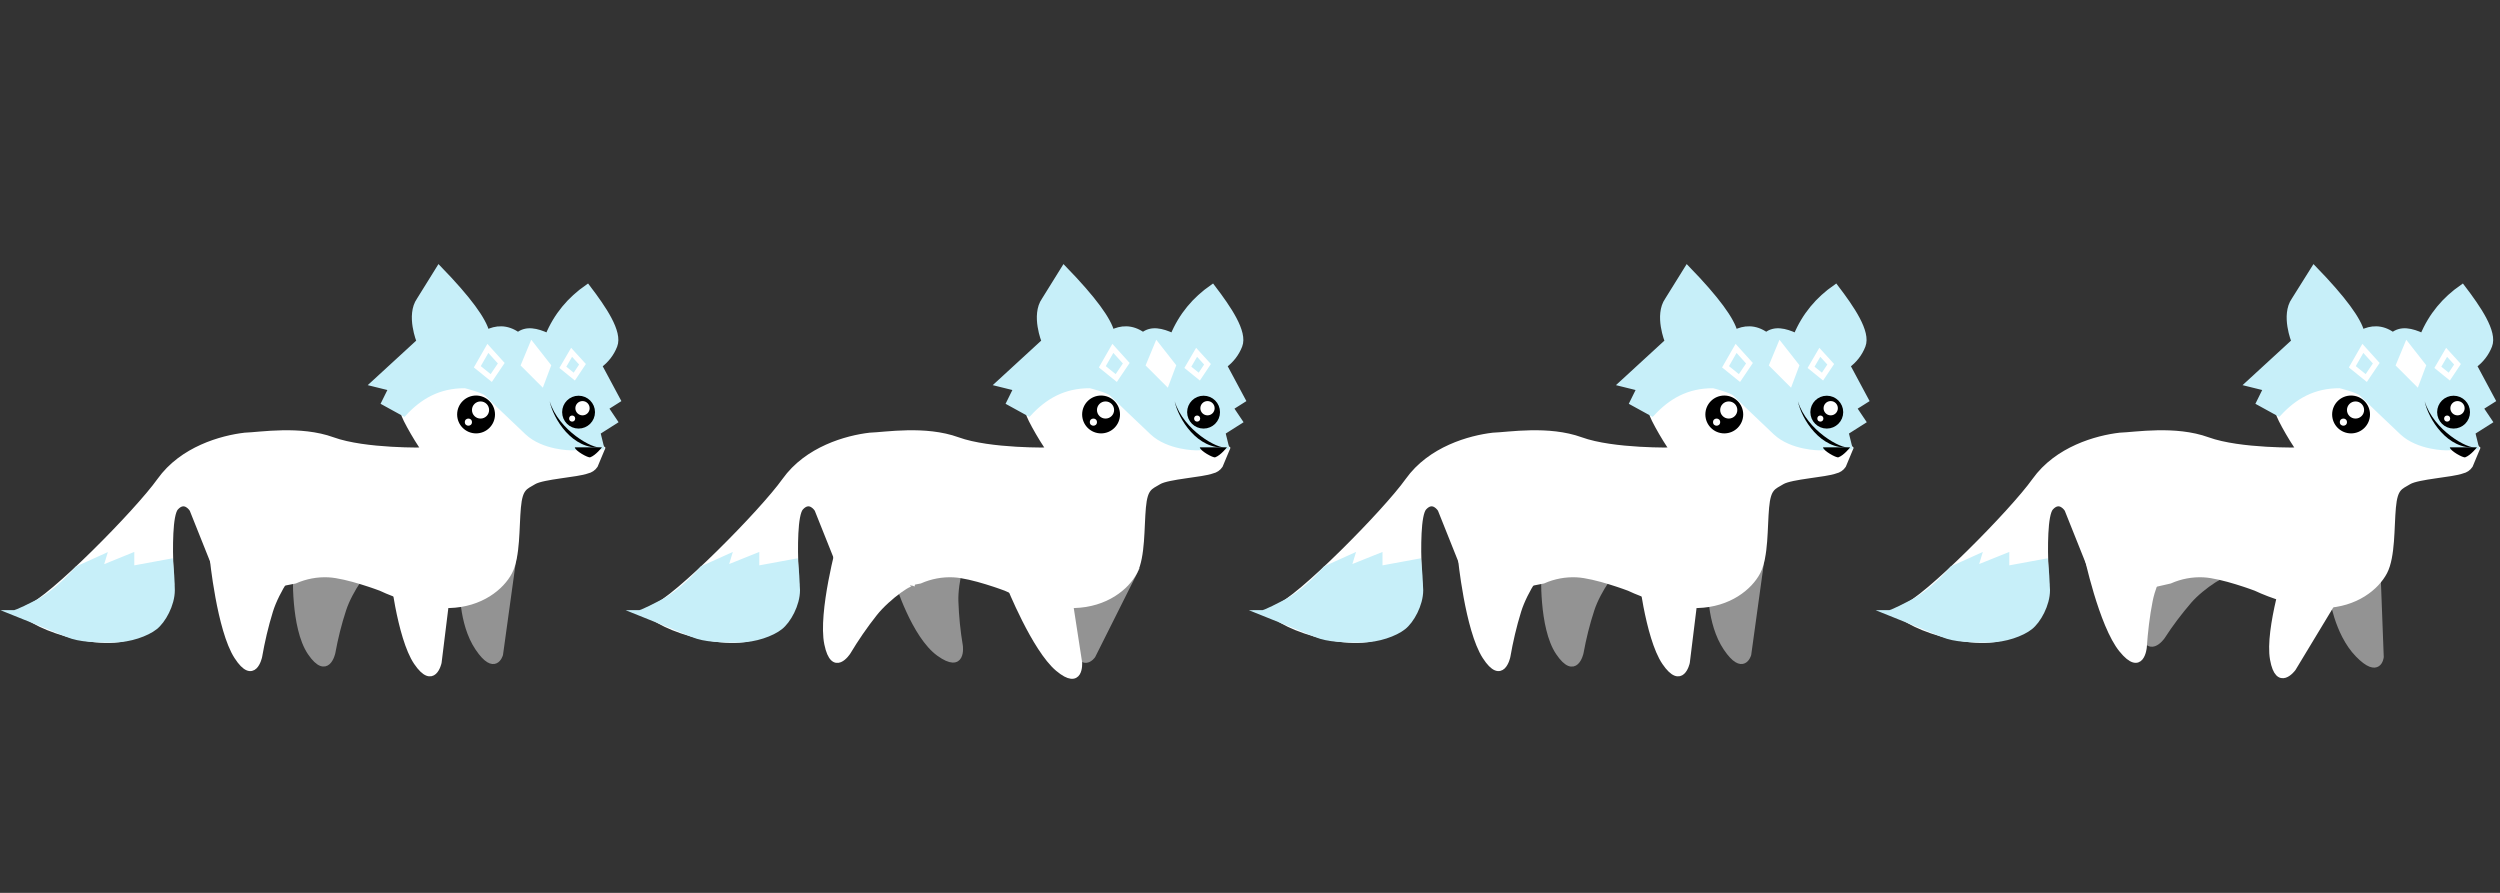 <?xml version="1.0" encoding="utf-8"?>
<!-- Generator: Adobe Illustrator 22.1.0, SVG Export Plug-In . SVG Version: 6.00 Build 0)  -->
<svg version="1.1" xmlns="http://www.w3.org/2000/svg" xmlns:xlink="http://www.w3.org/1999/xlink" x="0px" y="0px"
	 viewBox="0 0 1400 500" style="enable-background:new 0 0 1400 500;" xml:space="preserve">
<rect x="0" y="0" width="1400" height="500" fill="#333333" stroke="none"/>
<style type="text/css">
	.st0{fill:#D66363;stroke:#000000;stroke-miterlimit:10;}
	.st1{fill:#939393;stroke:#939393;stroke-width:3;stroke-miterlimit:10;}
	.st2{fill:#FFFFFF;stroke:#FFFFFF;stroke-width:3;stroke-miterlimit:10;}
	.st3{fill:#C7EFF9;stroke:#C7EFF9;stroke-width:3;stroke-miterlimit:10;}
	.st4{stroke:#000000;stroke-width:3;stroke-miterlimit:10;}
	.st5{fill:#FFFFFF;}
	.st6{fill:none;stroke:#FFFFFF;stroke-width:3;stroke-miterlimit:10;}
</style>
<g id="Layer_1_copy_4">
	<rect y="-578" class="st0" width="350" height="500"/>
	<g id="Layer_2_1_">
	</g>
	<g id="Layer_1_1_">
		<title>foxy</title>
		<g id="Layer_3_4_">
			<g id="Layer_10_4_">
				<path class="st1" d="M165.6-258c0,0-1.5,31.3,8.1,45.5c9.6,14.1,12.6,0,12.6,0c1.5-8.2,3.5-16.3,6.1-24.2
					c3.5-10.8,13.9-25.3,13.9-21"/>
				<path class="st1" d="M259-250.4c0,0-1,21.2,8.6,35.4c9.6,14.1,12.6,3.5,12.6,3.5l7.6-55"/>
			</g>
			<g id="Layer_5_4_">
				<path class="st2" d="M226.2-346.4c-1,0.6,10.9,21.1,11.9,20.5c0,0-33.6,0.8-51.8-5.8s-40.4-2.8-49.2-2.5
					c-12.9,1.5-35.1,7.6-47.7,25.3c-12.6,17.7-61.1,66.7-73.7,71.2c-12.6,4.5,36.4,24.7,57.1,16.2c20.7-8.6,21.4-16.9,23.2-29.3
					c0,0-0.3-3.5-0.4-8.6c-0.4-11.4-0.6-30.5,2.9-34.3c5.1-5.6,9.1,1,9.1,1l13.1,32.8l2.3,15.5l42.2-8.3c5.9-2.6,12.3-3.8,18.7-3.5
					c10.6,0.5,29.3,7.6,29.3,7.6s20.7,10.1,38.4,9.6s29.3-10.1,33.8-18.7c4.5-8.6,3.8-25.4,4.8-36.1c1-11.1,3.8-11.4,8.8-14.4
					c5.1-3,24.2-4,29.8-6.1c1.9-0.4,3.5-1.5,4.5-3l4-9.6c-35.4-35.4-96-39.9-96-39.9L226.2-346.4z"/>
			</g>
			<path class="st3" d="M272.6-391.8c-1.8-7.1-10-18.6-26.8-35.9L234.8-410c-6,8.5,0,23.2,0,23.2L209-363.1l10.1,2.5l-4,8.1
				l11.1,6.1c8.7-9.4,19.3-15.8,34.3-15.7c0,0,10.1,2.5,12.1,4.5c2,2,13.6,13.1,22.7,21.7c9.1,8.6,24.7,8.6,24.7,8.6l16.7-0.5
				l-2-8.1l9.6-6.1l-5.1-7.6l6.8-4.3l-10.4-19.4c3.9-2.8,6.9-6.7,8.6-11.1c3-7.6-6.2-21-15.2-32.8c-9.8,6.8-17.4,15.7-22.2,27.3
				c-6.3-2.9-12.1-4.2-16.7-0.5C283.7-395,277.6-394.3,272.6-391.8z"/>
			<g id="Layer_7_4_">
				<circle class="st4" cx="266.6" cy="-345.9" r="9.1"/>
				<circle class="st5" cx="269.1" cy="-348.4" r="4.8"/>
				<ellipse class="st5" cx="262.3" cy="-341.6" rx="2" ry="2"/>
				<circle class="st4" cx="324" cy="-347.2" r="7.7"/>
				<circle class="st5" cx="326.2" cy="-349.4" r="4"/>
				<circle class="st5" cx="320.4" cy="-343.6" r="1.7"/>
				<path d="M321.9-327.5c0.1,1.9,7.4,6,8.6,5.6c3.1-1.1,6.6-5.6,6.6-5.6H321.9z"/>
				<polygon class="st2" points="297.9,-384.8 293.3,-373.7 303.4,-363.6 307,-373.2 				"/>
				<polygon class="st6" points="280.7,-374.6 273.2,-382.9 267.3,-372.6 275.1,-366.3 				"/>
				<polygon class="st6" points="326.2,-374 320.1,-380.7 315.2,-372.3 321.6,-367.1 				"/>
				<path d="M336.6-327.5c-4.3,1.2-23.7-9.3-28.8-25.8C309.8-343.6,320.5-325.9,336.6-327.5z"/>
			</g>
		</g>
		<g id="Layer_12_4_">
			<path class="st3" d="M95.4-263.6l-21.7,4v-7.1L56-259.5l2-6.6l-14.6,6.6c0,0-10.6,12.6-22.2,18.7S8-234.8,8-234.8
				s22.7,9.1,29.8,12.1c7.1,3,16.7,3,25.8,3s18.7-3.5,23.2-7.1c4.5-3.5,9.6-12.6,9.6-20.7C96.3-252.8,96-258.2,95.4-263.6z"/>
		</g>
		<g id="Layer_9_4_">
			<path class="st2" d="M219.6-259.5c0,0,4,38.4,13.6,52.5c9.6,14.1,12.6,0,12.6,0l6.1-49.5"/>
			<path class="st2" d="M118.9-265.8c0,0,4,40.5,13.7,55.5s12.7,0,12.7,0c1.5-8.6,3.5-17.2,6.1-25.6c3.5-11.4,13.9-26.7,13.9-22.2"
				/>
		</g>
	</g>
	<g id="Layer_1_4_">
		<title>foxy</title>
		<g id="Layer_3_5_">
			<g id="Layer_10_5_">
				<path class="st1" d="M165.6,320c0,0-1.5,31.3,8.1,45.5c9.6,14.1,12.6,0,12.6,0c1.5-8.2,3.5-16.3,6.1-24.2
					c3.5-10.8,13.9-25.3,13.9-21"/>
				<path class="st1" d="M259,327.6c0,0-1,21.2,8.6,35.4s12.6,3.5,12.6,3.5l7.6-55"/>
			</g>
			<g id="Layer_5_5_">
				<path class="st2" d="M226.2,231.6c-1,0.6,10.9,21.1,11.9,20.5c0,0-33.6,0.8-51.8-5.8c-18.2-6.6-40.4-2.8-49.2-2.5
					c-12.9,1.5-35.1,7.6-47.7,25.3s-61.1,66.7-73.7,71.2c-12.6,4.5,36.4,24.7,57.1,16.2c20.7-8.6,21.4-16.9,23.2-29.3
					c0,0-0.3-3.5-0.4-8.6c-0.4-11.4-0.6-30.5,2.9-34.3c5.1-5.6,9.1,1,9.1,1l13.1,32.8l2.3,15.5l42.2-8.3c5.9-2.6,12.3-3.8,18.7-3.5
					c10.6,0.5,29.3,7.6,29.3,7.6s20.7,10.1,38.4,9.6c17.7-0.5,29.3-10.1,33.8-18.7c4.5-8.6,3.8-25.4,4.8-36.1
					c1-11.1,3.8-11.4,8.8-14.4c5.1-3,24.2-4,29.8-6.1c1.9-0.4,3.5-1.5,4.5-3l4-9.6c-35.4-35.4-96-39.9-96-39.9L226.2,231.6z"/>
			</g>
			<path class="st3" d="M272.6,186.2c-1.8-7.1-10-18.6-26.8-35.9L234.8,168c-6,8.5,0,23.2,0,23.2L209,214.9l10.1,2.5l-4,8.1
				l11.1,6.1c8.7-9.4,19.3-15.8,34.3-15.7c0,0,10.1,2.5,12.1,4.5c2,2,13.6,13.1,22.7,21.7c9.1,8.6,24.7,8.6,24.7,8.6l16.7-0.5
				l-2-8.1l9.6-6.1l-5.1-7.6l6.8-4.3l-10.4-19.4c3.9-2.8,6.9-6.7,8.6-11.1c3-7.6-6.2-21-15.2-32.8c-9.8,6.8-17.4,15.7-22.2,27.3
				c-6.3-2.9-12.1-4.2-16.7-0.5C283.7,183,277.6,183.7,272.6,186.2z"/>
			<g id="Layer_7_5_">
				<circle class="st4" cx="266.6" cy="232.1" r="9.1"/>
				<circle class="st5" cx="269.1" cy="229.6" r="4.8"/>
				<ellipse class="st5" cx="262.3" cy="236.4" rx="2" ry="2"/>
				<circle class="st4" cx="324" cy="230.8" r="7.7"/>
				<circle class="st5" cx="326.2" cy="228.6" r="4"/>
				<circle class="st5" cx="320.4" cy="234.4" r="1.7"/>
				<path d="M321.9,250.5c0.1,1.9,7.4,6,8.6,5.6c3.1-1.1,6.6-5.6,6.6-5.6H321.9z"/>
				<polygon class="st2" points="297.9,193.2 293.3,204.3 303.4,214.4 307,204.8 				"/>
				<polygon class="st6" points="280.7,203.4 273.2,195.1 267.3,205.4 275.1,211.7 				"/>
				<polygon class="st6" points="326.2,204 320.1,197.3 315.2,205.7 321.6,210.9 				"/>
				<path d="M336.6,250.5c-4.3,1.2-23.7-9.3-28.8-25.8C309.8,234.4,320.5,252.1,336.6,250.5z"/>
			</g>
		</g>
		<g id="Layer_12_5_">
			<path class="st3" d="M95.4,314.4l-21.7,4v-7.1L56,318.5l2-6.6l-14.6,6.6c0,0-10.6,12.6-22.2,18.7C9.5,343.2,8,343.2,8,343.2
				s22.7,9.1,29.8,12.1c7.1,3,16.7,3,25.8,3s18.7-3.5,23.2-7.1c4.5-3.5,9.6-12.6,9.6-20.7C96.3,325.2,96,319.8,95.4,314.4z"/>
		</g>
		<g id="Layer_9_5_">
			<path class="st2" d="M219.6,318.5c0,0,4,38.4,13.6,52.5c9.6,14.1,12.6,0,12.6,0l6.1-49.5"/>
			<path class="st2" d="M118.9,312.2c0,0,4,40.5,13.7,55.5c9.6,14.9,12.7,0,12.7,0c1.5-8.6,3.5-17.2,6.1-25.6
				c3.5-11.4,13.9-26.7,13.9-22.2"/>
		</g>
	</g>
</g>
<g id="Layer_1_copy_2">
	<rect y="-578" class="st0" width="350" height="500"/>
	<g id="Layer_2_3_">
	</g>
	<g id="Layer_1_2_">
		<title>foxy</title>
		<g id="Layer_3_2_">
			<g id="Layer_10_2_">
				<path class="st1" d="M152.7-252c0,0,9.2,30,23.1,40c13.8,10,11.9-4.3,11.9-4.3c-1.4-8.2-2.2-16.5-2.5-24.9
					c-0.4-11.3,4.5-28.5,5.9-24.4"/>
				<path class="st1" d="M254.5-254.4c0,0-7.8,19.8-3.3,36.2c4.5,16.5,10.8,7.4,10.8,7.4l24.9-49.7"/>
			</g>
			<g id="Layer_5_2_">
				<path class="st2" d="M226.2-346.4c-1,0.6,10.9,21.1,11.9,20.5c0,0-33.6,0.8-51.8-5.8s-40.4-2.8-49.2-2.5
					c-12.9,1.5-35.1,7.6-47.7,25.3c-12.6,17.7-61.1,66.7-73.7,71.2c-12.6,4.5,36.4,24.7,57.1,16.2c20.7-8.6,21.4-16.9,23.2-29.3
					c0,0-0.3-3.5-0.4-8.6c-0.4-11.4-0.6-30.5,2.9-34.3c5.1-5.6,9.1,1,9.1,1l13.1,32.8l2.3,15.5l42.2-8.3c5.9-2.6,12.3-3.8,18.7-3.5
					c10.6,0.5,29.3,7.6,29.3,7.6s20.7,10.1,38.4,9.6s29.3-10.1,33.8-18.7c4.5-8.6,3.8-25.4,4.8-36.1c1-11.1,3.8-11.4,8.8-14.4
					c5.1-3,24.2-4,29.8-6.1c1.9-0.4,3.5-1.5,4.5-3l4-9.6c-35.4-35.4-96-39.9-96-39.9L226.2-346.4z"/>
			</g>
			<path class="st3" d="M272.6-391.8c-1.8-7.1-10-18.6-26.8-35.9L234.8-410c-6,8.5,0,23.2,0,23.2L209-363.1l10.1,2.5l-4,8.1
				l11.1,6.1c8.7-9.4,19.3-15.8,34.3-15.7c0,0,10.1,2.5,12.1,4.5c2,2,13.6,13.1,22.7,21.7c9.1,8.6,24.7,8.6,24.7,8.6l16.7-0.5
				l-2-8.1l9.6-6.1l-5.1-7.6l6.8-4.3l-10.4-19.4c3.9-2.8,6.9-6.7,8.6-11.1c3-7.6-6.2-21-15.2-32.8c-9.8,6.8-17.4,15.7-22.2,27.3
				c-6.3-2.9-12.1-4.2-16.7-0.5C283.7-395,277.6-394.3,272.6-391.8z"/>
			<g id="Layer_7_2_">
				<circle class="st4" cx="266.6" cy="-345.9" r="9.1"/>
				<circle class="st5" cx="269.1" cy="-348.4" r="4.8"/>
				<ellipse class="st5" cx="262.3" cy="-341.6" rx="2" ry="2"/>
				<circle class="st4" cx="324" cy="-347.2" r="7.7"/>
				<circle class="st5" cx="326.2" cy="-349.4" r="4"/>
				<circle class="st5" cx="320.4" cy="-343.6" r="1.7"/>
				<path d="M321.9-327.5c0.1,1.9,7.4,6,8.6,5.6c3.1-1.1,6.6-5.6,6.6-5.6H321.9z"/>
				<polygon class="st2" points="297.9,-384.8 293.3,-373.7 303.4,-363.6 307,-373.2 				"/>
				<polygon class="st6" points="280.7,-374.6 273.2,-382.9 267.3,-372.6 275.1,-366.3 				"/>
				<polygon class="st6" points="326.2,-374 320.1,-380.7 315.2,-372.3 321.6,-367.1 				"/>
				<path d="M336.6-327.5c-4.3,1.2-23.7-9.3-28.8-25.8C309.8-343.6,320.5-325.9,336.6-327.5z"/>
			</g>
		</g>
		<g id="Layer_12_2_">
			<path class="st3" d="M95.4-263.6l-21.7,4v-7.1L56-259.5l2-6.6l-14.6,6.6c0,0-10.6,12.6-22.2,18.7S8-234.8,8-234.8
				s22.7,9.1,29.8,12.1c7.1,3,16.7,3,25.8,3s18.7-3.5,23.2-7.1c4.5-3.5,9.6-12.6,9.6-20.7C96.3-252.8,96-258.2,95.4-263.6z"/>
		</g>
		<g id="Layer_9_2_">
			<path class="st2" d="M215-250.3c0,0,14.3,35.8,27.4,46.8c13.1,11,12.1-3.4,12.1-3.4l-7.6-49.3"/>
			<path class="st2" d="M120.3-274.1c0,0-10.8,39.2-7.2,56.7c3.6,17.4,11.8,4.6,11.8,4.6c4.5-7.5,9.5-14.8,14.9-21.6
				c7.4-9.4,22.6-19.9,21-15.7"/>
		</g>
	</g>
	<g id="Layer_1_6_">
		<title>foxy</title>
		<g id="Layer_3_6_">
			<g id="Layer_10_6_">
				<path class="st1" d="M502.7,326c0,0,9.2,30,23.1,40s11.9-4.3,11.9-4.3c-1.4-8.2-2.2-16.5-2.5-24.9c-0.4-11.3,4.5-28.5,5.9-24.4"
					/>
				<path class="st1" d="M604.5,323.6c0,0-7.8,19.8-3.3,36.2c4.5,16.5,10.8,7.4,10.8,7.4l24.9-49.7"/>
			</g>
			<g id="Layer_5_6_">
				<path class="st2" d="M576.2,231.6c-1,0.6,10.9,21.1,11.9,20.5c0,0-33.6,0.8-51.8-5.8c-18.2-6.6-40.4-2.8-49.2-2.5
					c-12.9,1.5-35.1,7.6-47.7,25.3s-61.1,66.7-73.7,71.2c-12.6,4.5,36.4,24.7,57.1,16.2c20.7-8.6,21.4-16.9,23.2-29.3
					c0,0-0.3-3.5-0.4-8.6c-0.4-11.4-0.6-30.5,2.9-34.3c5.1-5.6,9.1,1,9.1,1l13.1,32.8l2.3,15.5l42.2-8.3c5.9-2.6,12.3-3.8,18.7-3.5
					c10.6,0.5,29.3,7.6,29.3,7.6s20.7,10.1,38.4,9.6c17.7-0.5,29.3-10.1,33.8-18.7s3.8-25.4,4.8-36.1c1-11.1,3.8-11.4,8.8-14.4
					c5.1-3,24.2-4,29.8-6.1c1.9-0.4,3.5-1.5,4.5-3l4-9.6c-35.4-35.4-96-39.9-96-39.9L576.2,231.6z"/>
			</g>
			<path class="st3" d="M622.6,186.2c-1.8-7.1-10-18.6-26.8-35.9L584.8,168c-6,8.5,0,23.2,0,23.2L559,214.9l10.1,2.5l-4,8.1
				l11.1,6.1c8.7-9.4,19.3-15.8,34.3-15.7c0,0,10.1,2.5,12.1,4.5c2,2,13.6,13.1,22.7,21.7c9.1,8.6,24.7,8.6,24.7,8.6l16.7-0.5
				l-2-8.1l9.6-6.1l-5.1-7.6l6.8-4.3l-10.4-19.4c3.9-2.8,6.9-6.7,8.6-11.1c3-7.6-6.2-21-15.2-32.8c-9.8,6.8-17.4,15.7-22.2,27.3
				c-6.3-2.9-12.1-4.2-16.7-0.5C633.7,183,627.6,183.7,622.6,186.2z"/>
			<g id="Layer_7_6_">
				<circle class="st4" cx="616.6" cy="232.1" r="9.1"/>
				<circle class="st5" cx="619.1" cy="229.6" r="4.8"/>
				<ellipse class="st5" cx="612.3" cy="236.4" rx="2" ry="2"/>
				<circle class="st4" cx="674" cy="230.8" r="7.7"/>
				<circle class="st5" cx="676.2" cy="228.6" r="4"/>
				<circle class="st5" cx="670.4" cy="234.4" r="1.7"/>
				<path d="M671.9,250.5c0.1,1.9,7.4,6,8.6,5.6c3.1-1.1,6.6-5.6,6.6-5.6H671.9z"/>
				<polygon class="st2" points="647.9,193.2 643.3,204.3 653.4,214.4 657,204.8 				"/>
				<polygon class="st6" points="630.7,203.4 623.2,195.1 617.3,205.4 625.1,211.7 				"/>
				<polygon class="st6" points="676.2,204 670.1,197.3 665.2,205.7 671.6,210.9 				"/>
				<path d="M686.6,250.5c-4.3,1.2-23.7-9.3-28.8-25.8C659.8,234.4,670.5,252.1,686.6,250.5z"/>
			</g>
		</g>
		<g id="Layer_12_6_">
			<path class="st3" d="M445.4,314.4l-21.7,4v-7.1l-17.7,7.1l2-6.6l-14.6,6.6c0,0-10.6,12.6-22.2,18.7c-11.6,6.1-13.1,6.1-13.1,6.1
				s22.7,9.1,29.8,12.1c7.1,3,16.7,3,25.8,3c9.1,0,18.7-3.5,23.2-7.1c4.5-3.5,9.6-12.6,9.6-20.7C446.3,325.2,446,319.8,445.4,314.4z
				"/>
		</g>
		<g id="Layer_9_6_">
			<path class="st2" d="M565,327.7c0,0,14.3,35.8,27.4,46.8c13.1,11,12.1-3.4,12.1-3.4l-7.6-49.3"/>
			<path class="st2" d="M470.3,303.9c0,0-10.8,39.2-7.2,56.7c3.6,17.4,11.8,4.6,11.8,4.6c4.5-7.5,9.5-14.8,14.9-21.6
				c7.4-9.4,22.6-19.9,21-15.7"/>
		</g>
	</g>
</g>
<g id="Layer_1_copy_3">
	<rect y="-578" class="st0" width="350" height="500"/>
	<g id="Layer_2_4_">
	</g>
	<g id="Layer_1_5_">
		<title>foxy</title>
		<g id="Layer_3_3_">
			<g id="Layer_10_3_">
				<path class="st1" d="M165.6-258c0,0-1.5,31.3,8.1,45.5c9.6,14.1,12.6,0,12.6,0c1.5-8.2,3.5-16.3,6.1-24.2
					c3.5-10.8,13.9-25.3,13.9-21"/>
				<path class="st1" d="M259-250.4c0,0-1,21.2,8.6,35.4c9.6,14.1,12.6,3.5,12.6,3.5l7.6-55"/>
			</g>
			<g id="Layer_5_3_">
				<path class="st2" d="M226.2-346.4c-1,0.6,10.9,21.1,11.9,20.5c0,0-33.6,0.8-51.8-5.8s-40.4-2.8-49.2-2.5
					c-12.9,1.5-35.1,7.6-47.7,25.3c-12.6,17.7-61.1,66.7-73.7,71.2c-12.6,4.5,36.4,24.7,57.1,16.2c20.7-8.6,21.4-16.9,23.2-29.3
					c0,0-0.3-3.5-0.4-8.6c-0.4-11.4-0.6-30.5,2.9-34.3c5.1-5.6,9.1,1,9.1,1l13.1,32.8l2.3,15.5l42.2-8.3c5.9-2.6,12.3-3.8,18.7-3.5
					c10.6,0.5,29.3,7.6,29.3,7.6s20.7,10.1,38.4,9.6s29.3-10.1,33.8-18.7c4.5-8.6,3.8-25.4,4.8-36.1c1-11.1,3.8-11.4,8.8-14.4
					c5.1-3,24.2-4,29.8-6.1c1.9-0.4,3.5-1.5,4.5-3l4-9.6c-35.4-35.4-96-39.9-96-39.9L226.2-346.4z"/>
			</g>
			<path class="st3" d="M272.6-391.8c-1.8-7.1-10-18.6-26.8-35.9L234.8-410c-6,8.5,0,23.2,0,23.2L209-363.1l10.1,2.5l-4,8.1
				l11.1,6.1c8.7-9.4,19.3-15.8,34.3-15.7c0,0,10.1,2.5,12.1,4.5c2,2,13.6,13.1,22.7,21.7c9.1,8.6,24.7,8.6,24.7,8.6l16.7-0.5
				l-2-8.1l9.6-6.1l-5.1-7.6l6.8-4.3l-10.4-19.4c3.9-2.8,6.9-6.7,8.6-11.1c3-7.6-6.2-21-15.2-32.8c-9.8,6.8-17.4,15.7-22.2,27.3
				c-6.3-2.9-12.1-4.2-16.7-0.5C283.7-395,277.6-394.3,272.6-391.8z"/>
			<g id="Layer_7_3_">
				<circle class="st4" cx="266.6" cy="-345.9" r="9.1"/>
				<circle class="st5" cx="269.1" cy="-348.4" r="4.8"/>
				<ellipse class="st5" cx="262.3" cy="-341.6" rx="2" ry="2"/>
				<circle class="st4" cx="324" cy="-347.2" r="7.7"/>
				<circle class="st5" cx="326.2" cy="-349.4" r="4"/>
				<circle class="st5" cx="320.4" cy="-343.6" r="1.7"/>
				<path d="M321.9-327.5c0.1,1.9,7.4,6,8.6,5.6c3.1-1.1,6.6-5.6,6.6-5.6H321.9z"/>
				<polygon class="st2" points="297.9,-384.8 293.3,-373.7 303.4,-363.6 307,-373.2 				"/>
				<polygon class="st6" points="280.7,-374.6 273.2,-382.9 267.3,-372.6 275.1,-366.3 				"/>
				<polygon class="st6" points="326.2,-374 320.1,-380.7 315.2,-372.3 321.6,-367.1 				"/>
				<path d="M336.6-327.5c-4.3,1.2-23.7-9.3-28.8-25.8C309.8-343.6,320.5-325.9,336.6-327.5z"/>
			</g>
		</g>
		<g id="Layer_12_3_">
			<path class="st3" d="M95.4-263.6l-21.7,4v-7.1L56-259.5l2-6.6l-14.6,6.6c0,0-10.6,12.6-22.2,18.7S8-234.8,8-234.8
				s22.7,9.1,29.8,12.1c7.1,3,16.7,3,25.8,3s18.7-3.5,23.2-7.1c4.5-3.5,9.6-12.6,9.6-20.7C96.3-252.8,96-258.2,95.4-263.6z"/>
		</g>
		<g id="Layer_9_3_">
			<path class="st2" d="M219.6-259.5c0,0,4,38.4,13.6,52.5c9.6,14.1,12.6,0,12.6,0l6.1-49.5"/>
			<path class="st2" d="M118.9-265.8c0,0,4,40.5,13.7,55.5s12.7,0,12.7,0c1.5-8.6,3.5-17.2,6.1-25.6c3.5-11.4,13.9-26.7,13.9-22.2"
				/>
		</g>
	</g>
	<g id="Layer_1_7_">
		<title>foxy</title>
		<g id="Layer_3_7_">
			<g id="Layer_10_7_">
				<path class="st1" d="M864.6,320c0,0-1.5,31.3,8.1,45.5s12.6,0,12.6,0c1.5-8.2,3.5-16.3,6.1-24.2c3.5-10.8,13.9-25.3,13.9-21"/>
				<path class="st1" d="M958,327.6c0,0-1,21.2,8.6,35.4s12.6,3.5,12.6,3.5l7.6-55"/>
			</g>
			<g id="Layer_5_7_">
				<path class="st2" d="M925.2,231.6c-1,0.6,10.9,21.1,11.9,20.5c0,0-33.6,0.8-51.8-5.8c-18.2-6.6-40.4-2.8-49.2-2.5
					c-12.9,1.5-35.1,7.6-47.7,25.3s-61.1,66.7-73.7,71.2c-12.6,4.5,36.4,24.7,57.1,16.2c20.7-8.6,21.4-16.9,23.2-29.3
					c0,0-0.3-3.5-0.4-8.6c-0.4-11.4-0.6-30.5,2.9-34.3c5.1-5.6,9.1,1,9.1,1l13.1,32.8l2.3,15.5l42.2-8.3c5.9-2.6,12.3-3.8,18.7-3.5
					c10.6,0.5,29.3,7.6,29.3,7.6s20.7,10.1,38.4,9.6c17.7-0.5,29.3-10.1,33.8-18.7s3.8-25.4,4.8-36.1c1-11.1,3.8-11.4,8.8-14.4
					c5.1-3,24.2-4,29.8-6.1c1.9-0.4,3.5-1.5,4.5-3l4-9.6c-35.4-35.4-96-39.9-96-39.9L925.2,231.6z"/>
			</g>
			<path class="st3" d="M971.6,186.2c-1.8-7.1-10-18.6-26.8-35.9L933.8,168c-6,8.5,0,23.2,0,23.2L908,214.9l10.1,2.5l-4,8.1
				l11.1,6.1c8.7-9.4,19.3-15.8,34.3-15.7c0,0,10.1,2.5,12.1,4.5c2,2,13.6,13.1,22.7,21.7c9.1,8.6,24.7,8.6,24.7,8.6l16.7-0.5
				l-2-8.1l9.6-6.1l-5.1-7.6l6.8-4.3l-10.4-19.4c3.9-2.8,6.9-6.7,8.6-11.1c3-7.6-6.2-21-15.2-32.8c-9.8,6.8-17.4,15.7-22.2,27.3
				c-6.3-2.9-12.1-4.2-16.7-0.5C982.7,183,976.6,183.7,971.6,186.2z"/>
			<g id="Layer_7_7_">
				<circle class="st4" cx="965.6" cy="232.1" r="9.1"/>
				<circle class="st5" cx="968.1" cy="229.6" r="4.8"/>
				<ellipse class="st5" cx="961.3" cy="236.4" rx="2" ry="2"/>
				<circle class="st4" cx="1023" cy="230.8" r="7.7"/>
				<circle class="st5" cx="1025.2" cy="228.6" r="4"/>
				<circle class="st5" cx="1019.4" cy="234.4" r="1.7"/>
				<path d="M1020.9,250.5c0.1,1.9,7.4,6,8.6,5.6c3.1-1.1,6.6-5.6,6.6-5.6H1020.9z"/>
				<polygon class="st2" points="996.9,193.2 992.3,204.3 1002.4,214.4 1006,204.8 				"/>
				<polygon class="st6" points="979.7,203.4 972.2,195.1 966.3,205.4 974.1,211.7 				"/>
				<polygon class="st6" points="1025.2,204 1019.1,197.3 1014.2,205.7 1020.6,210.9 				"/>
				<path d="M1035.6,250.5c-4.3,1.2-23.7-9.3-28.8-25.8C1008.8,234.4,1019.5,252.1,1035.6,250.5z"/>
			</g>
		</g>
		<g id="Layer_12_7_">
			<path class="st3" d="M794.4,314.4l-21.7,4v-7.1l-17.7,7.1l2-6.6l-14.6,6.6c0,0-10.6,12.6-22.2,18.7c-11.6,6.1-13.1,6.1-13.1,6.1
				s22.7,9.1,29.8,12.1c7.1,3,16.7,3,25.8,3s18.7-3.5,23.2-7.1c4.5-3.5,9.6-12.6,9.6-20.7C795.3,325.2,795,319.8,794.4,314.4z"/>
		</g>
		<g id="Layer_9_7_">
			<path class="st2" d="M918.6,318.5c0,0,4,38.4,13.6,52.5s12.6,0,12.6,0l6.1-49.5"/>
			<path class="st2" d="M817.9,312.2c0,0,4,40.5,13.7,55.5c9.6,14.9,12.7,0,12.7,0c1.5-8.6,3.5-17.2,6.1-25.6
				c3.5-11.4,13.9-26.7,13.9-22.2"/>
		</g>
	</g>
</g>
<g id="Layer_1_copy">
	<rect y="-578" class="st0" width="350" height="500"/>
	<g id="Layer_2_2_">
	</g>
	<g id="Layer_1_3_">
		<title>foxy</title>
		<g id="Layer_3_1_">
			<g id="Layer_10_1_">
				<path class="st1" d="M159.5-271.3c0,0-13.6,28.3-10.2,45s11.6,4.9,11.6,4.9c4.5-7,9.6-13.7,15-20c7.4-8.6,22.6-17.9,20.9-13.9"
					/>
				<path class="st1" d="M255.8-244.7c0,0,2.7,21.1,14.6,33.3c11.9,12.2,13,1.3,13,1.3l-2.1-55.5"/>
			</g>
			<g id="Layer_5_1_">
				<path class="st2" d="M226.2-346.4c-1,0.6,10.9,21.1,11.9,20.5c0,0-33.6,0.8-51.8-5.8s-40.4-2.8-49.2-2.5
					c-12.9,1.5-35.1,7.6-47.7,25.3c-12.6,17.7-61.1,66.7-73.7,71.2c-12.6,4.5,36.4,24.7,57.1,16.2c20.7-8.6,21.4-16.9,23.2-29.3
					c0,0-0.3-3.5-0.4-8.6c-0.4-11.4-0.6-30.5,2.9-34.3c5.1-5.6,9.1,1,9.1,1l13.1,32.8l8.4,15.5l36.1-8.3c5.9-2.6,12.3-3.8,18.7-3.5
					c10.6,0.5,29.3,7.6,29.3,7.6s20.7,10.1,38.4,9.6s29.3-10.1,33.8-18.7c4.5-8.6,3.8-25.4,4.8-36.1c1-11.1,3.8-11.4,8.8-14.4
					c5.1-3,24.2-4,29.8-6.1c1.9-0.4,3.5-1.5,4.5-3l4-9.6c-35.4-35.4-96-39.9-96-39.9L226.2-346.4z"/>
			</g>
			<path class="st3" d="M272.6-391.8c-1.8-7.1-10-18.6-26.8-35.9L234.8-410c-6,8.5,0,23.2,0,23.2L209-363.1l10.1,2.5l-4,8.1
				l11.1,6.1c8.7-9.4,19.3-15.8,34.3-15.7c0,0,10.1,2.5,12.1,4.5c2,2,13.6,13.1,22.7,21.7c9.1,8.6,24.7,8.6,24.7,8.6l16.7-0.5
				l-2-8.1l9.6-6.1l-5.1-7.6l6.8-4.3l-10.4-19.4c3.9-2.8,6.9-6.7,8.6-11.1c3-7.6-6.2-21-15.2-32.8c-9.8,6.8-17.4,15.7-22.2,27.3
				c-6.3-2.9-12.1-4.2-16.7-0.5C283.7-395,277.6-394.3,272.6-391.8z"/>
			<g id="Layer_7_1_">
				<circle class="st4" cx="266.6" cy="-345.9" r="9.1"/>
				<circle class="st5" cx="269.1" cy="-348.4" r="4.8"/>
				<ellipse class="st5" cx="262.3" cy="-341.6" rx="2" ry="2"/>
				<circle class="st4" cx="324" cy="-347.2" r="7.7"/>
				<circle class="st5" cx="326.2" cy="-349.4" r="4"/>
				<circle class="st5" cx="320.4" cy="-343.6" r="1.7"/>
				<path d="M321.9-327.5c0.1,1.9,7.4,6,8.6,5.6c3.1-1.1,6.6-5.6,6.6-5.6H321.9z"/>
				<polygon class="st2" points="297.9,-384.8 293.3,-373.7 303.4,-363.6 307,-373.2 				"/>
				<polygon class="st6" points="280.7,-374.6 273.2,-382.9 267.3,-372.6 275.1,-366.3 				"/>
				<polygon class="st6" points="326.2,-374 320.1,-380.7 315.2,-372.3 321.6,-367.1 				"/>
				<path d="M336.6-327.5c-4.3,1.2-23.7-9.3-28.8-25.8C309.8-343.6,320.5-325.9,336.6-327.5z"/>
			</g>
		</g>
		<g id="Layer_12_1_">
			<path class="st3" d="M95.4-263.6l-21.7,4v-7.1L56-259.5l2-6.6l-14.6,6.6c0,0-10.6,12.6-22.2,18.7S8-234.8,8-234.8
				s22.7,9.1,29.8,12.1c7.1,3,16.7,3,25.8,3s18.7-3.5,23.2-7.1c4.5-3.5,9.6-12.6,9.6-20.7C96.3-252.8,96-258.2,95.4-263.6z"/>
		</g>
		<g id="Layer_9_1_">
			<path class="st2" d="M231.7-262.3c0,0-12,36.7-9,53.5c3,16.8,11.5,5.2,11.5,5.2l25.8-42.7"/>
			<path class="st2" d="M118.4-267.7c0,0,8.4,39.8,19.7,53.6s12.6-1.4,12.6-1.4c0.6-8.7,1.6-17.5,3.3-26.1
				c2.3-11.7,10.9-28.1,11.4-23.6"/>
		</g>
	</g>
	<g id="Layer_1_8_">
		<title>foxy</title>
		<g id="Layer_3_8_">
			<g id="Layer_10_8_">
				<path class="st1" d="M1209.5,306.7c0,0-13.6,28.3-10.2,45c3.3,16.8,11.6,4.9,11.6,4.9c4.5-7,9.6-13.7,15-20
					c7.4-8.6,22.6-17.9,20.9-13.9"/>
				<path class="st1" d="M1305.8,333.3c0,0,2.7,21.1,14.6,33.3c11.9,12.2,13,1.3,13,1.3l-2.1-55.5"/>
			</g>
			<g id="Layer_5_8_">
				<path class="st2" d="M1276.2,231.6c-1,0.6,10.9,21.1,11.9,20.5c0,0-33.6,0.8-51.8-5.8c-18.2-6.6-40.4-2.8-49.2-2.5
					c-12.9,1.5-35.1,7.6-47.7,25.3c-12.6,17.7-61.1,66.7-73.7,71.2c-12.6,4.5,36.4,24.7,57.1,16.2c20.7-8.6,21.4-16.9,23.2-29.3
					c0,0-0.3-3.5-0.4-8.6c-0.4-11.4-0.6-30.5,2.9-34.3c5.1-5.6,9.1,1,9.1,1l13.1,32.8l8.4,15.5l36.1-8.3c5.9-2.6,12.3-3.8,18.7-3.5
					c10.6,0.5,29.3,7.6,29.3,7.6s20.7,10.1,38.4,9.6c17.7-0.5,29.3-10.1,33.8-18.7c4.5-8.6,3.8-25.4,4.8-36.1
					c1-11.1,3.8-11.4,8.8-14.4c5.1-3,24.2-4,29.8-6.1c1.9-0.4,3.5-1.5,4.5-3l4-9.6c-35.4-35.4-96-39.9-96-39.9L1276.2,231.6z"/>
			</g>
			<path class="st3" d="M1322.6,186.2c-1.8-7.1-10-18.6-26.8-35.9l-11.1,17.7c-6,8.5,0,23.2,0,23.2l-25.8,23.7l10.1,2.5l-4,8.1
				l11.1,6.1c8.7-9.4,19.3-15.8,34.3-15.7c0,0,10.1,2.5,12.1,4.5c2,2,13.6,13.1,22.7,21.7s24.7,8.6,24.7,8.6l16.7-0.5l-2-8.1
				l9.6-6.1l-5.1-7.6l6.8-4.3l-10.4-19.4c3.9-2.8,6.9-6.7,8.6-11.1c3-7.6-6.2-21-15.2-32.8c-9.8,6.8-17.4,15.7-22.2,27.3
				c-6.3-2.9-12.1-4.2-16.7-0.5C1333.7,183,1327.6,183.7,1322.6,186.2z"/>
			<g id="Layer_7_8_">
				<circle class="st4" cx="1316.6" cy="232.1" r="9.1"/>
				<circle class="st5" cx="1319.1" cy="229.6" r="4.8"/>
				<ellipse class="st5" cx="1312.3" cy="236.4" rx="2" ry="2"/>
				<circle class="st4" cx="1374" cy="230.8" r="7.7"/>
				<circle class="st5" cx="1376.2" cy="228.6" r="4"/>
				<circle class="st5" cx="1370.4" cy="234.4" r="1.7"/>
				<path d="M1371.9,250.5c0.1,1.9,7.4,6,8.6,5.6c3.1-1.1,6.6-5.6,6.6-5.6H1371.9z"/>
				<polygon class="st2" points="1347.9,193.2 1343.3,204.3 1353.4,214.4 1357,204.8 				"/>
				<polygon class="st6" points="1330.7,203.4 1323.2,195.1 1317.3,205.4 1325.1,211.7 				"/>
				<polygon class="st6" points="1376.2,204 1370.1,197.3 1365.2,205.7 1371.6,210.9 				"/>
				<path d="M1386.6,250.5c-4.3,1.2-23.7-9.3-28.8-25.8C1359.8,234.4,1370.5,252.1,1386.6,250.5z"/>
			</g>
		</g>
		<g id="Layer_12_8_">
			<path class="st3" d="M1145.4,314.4l-21.7,4v-7.1l-17.7,7.1l2-6.6l-14.6,6.6c0,0-10.6,12.6-22.2,18.7c-11.6,6.1-13.1,6.1-13.1,6.1
				s22.7,9.1,29.8,12.1c7.1,3,16.7,3,25.8,3c9.1,0,18.7-3.5,23.2-7.1c4.5-3.5,9.6-12.6,9.6-20.7
				C1146.3,325.2,1146,319.8,1145.4,314.4z"/>
		</g>
		<g id="Layer_9_8_">
			<path class="st2" d="M1281.7,315.7c0,0-12,36.7-9,53.5c3,16.8,11.5,5.2,11.5,5.2l25.8-42.7"/>
			<path class="st2" d="M1168.4,310.3c0,0,8.4,39.8,19.7,53.6c11.2,13.8,12.6-1.4,12.6-1.4c0.6-8.7,1.6-17.5,3.3-26.1
				c2.3-11.7,10.9-28.1,11.4-23.6"/>
		</g>
	</g>
</g>
</svg>
